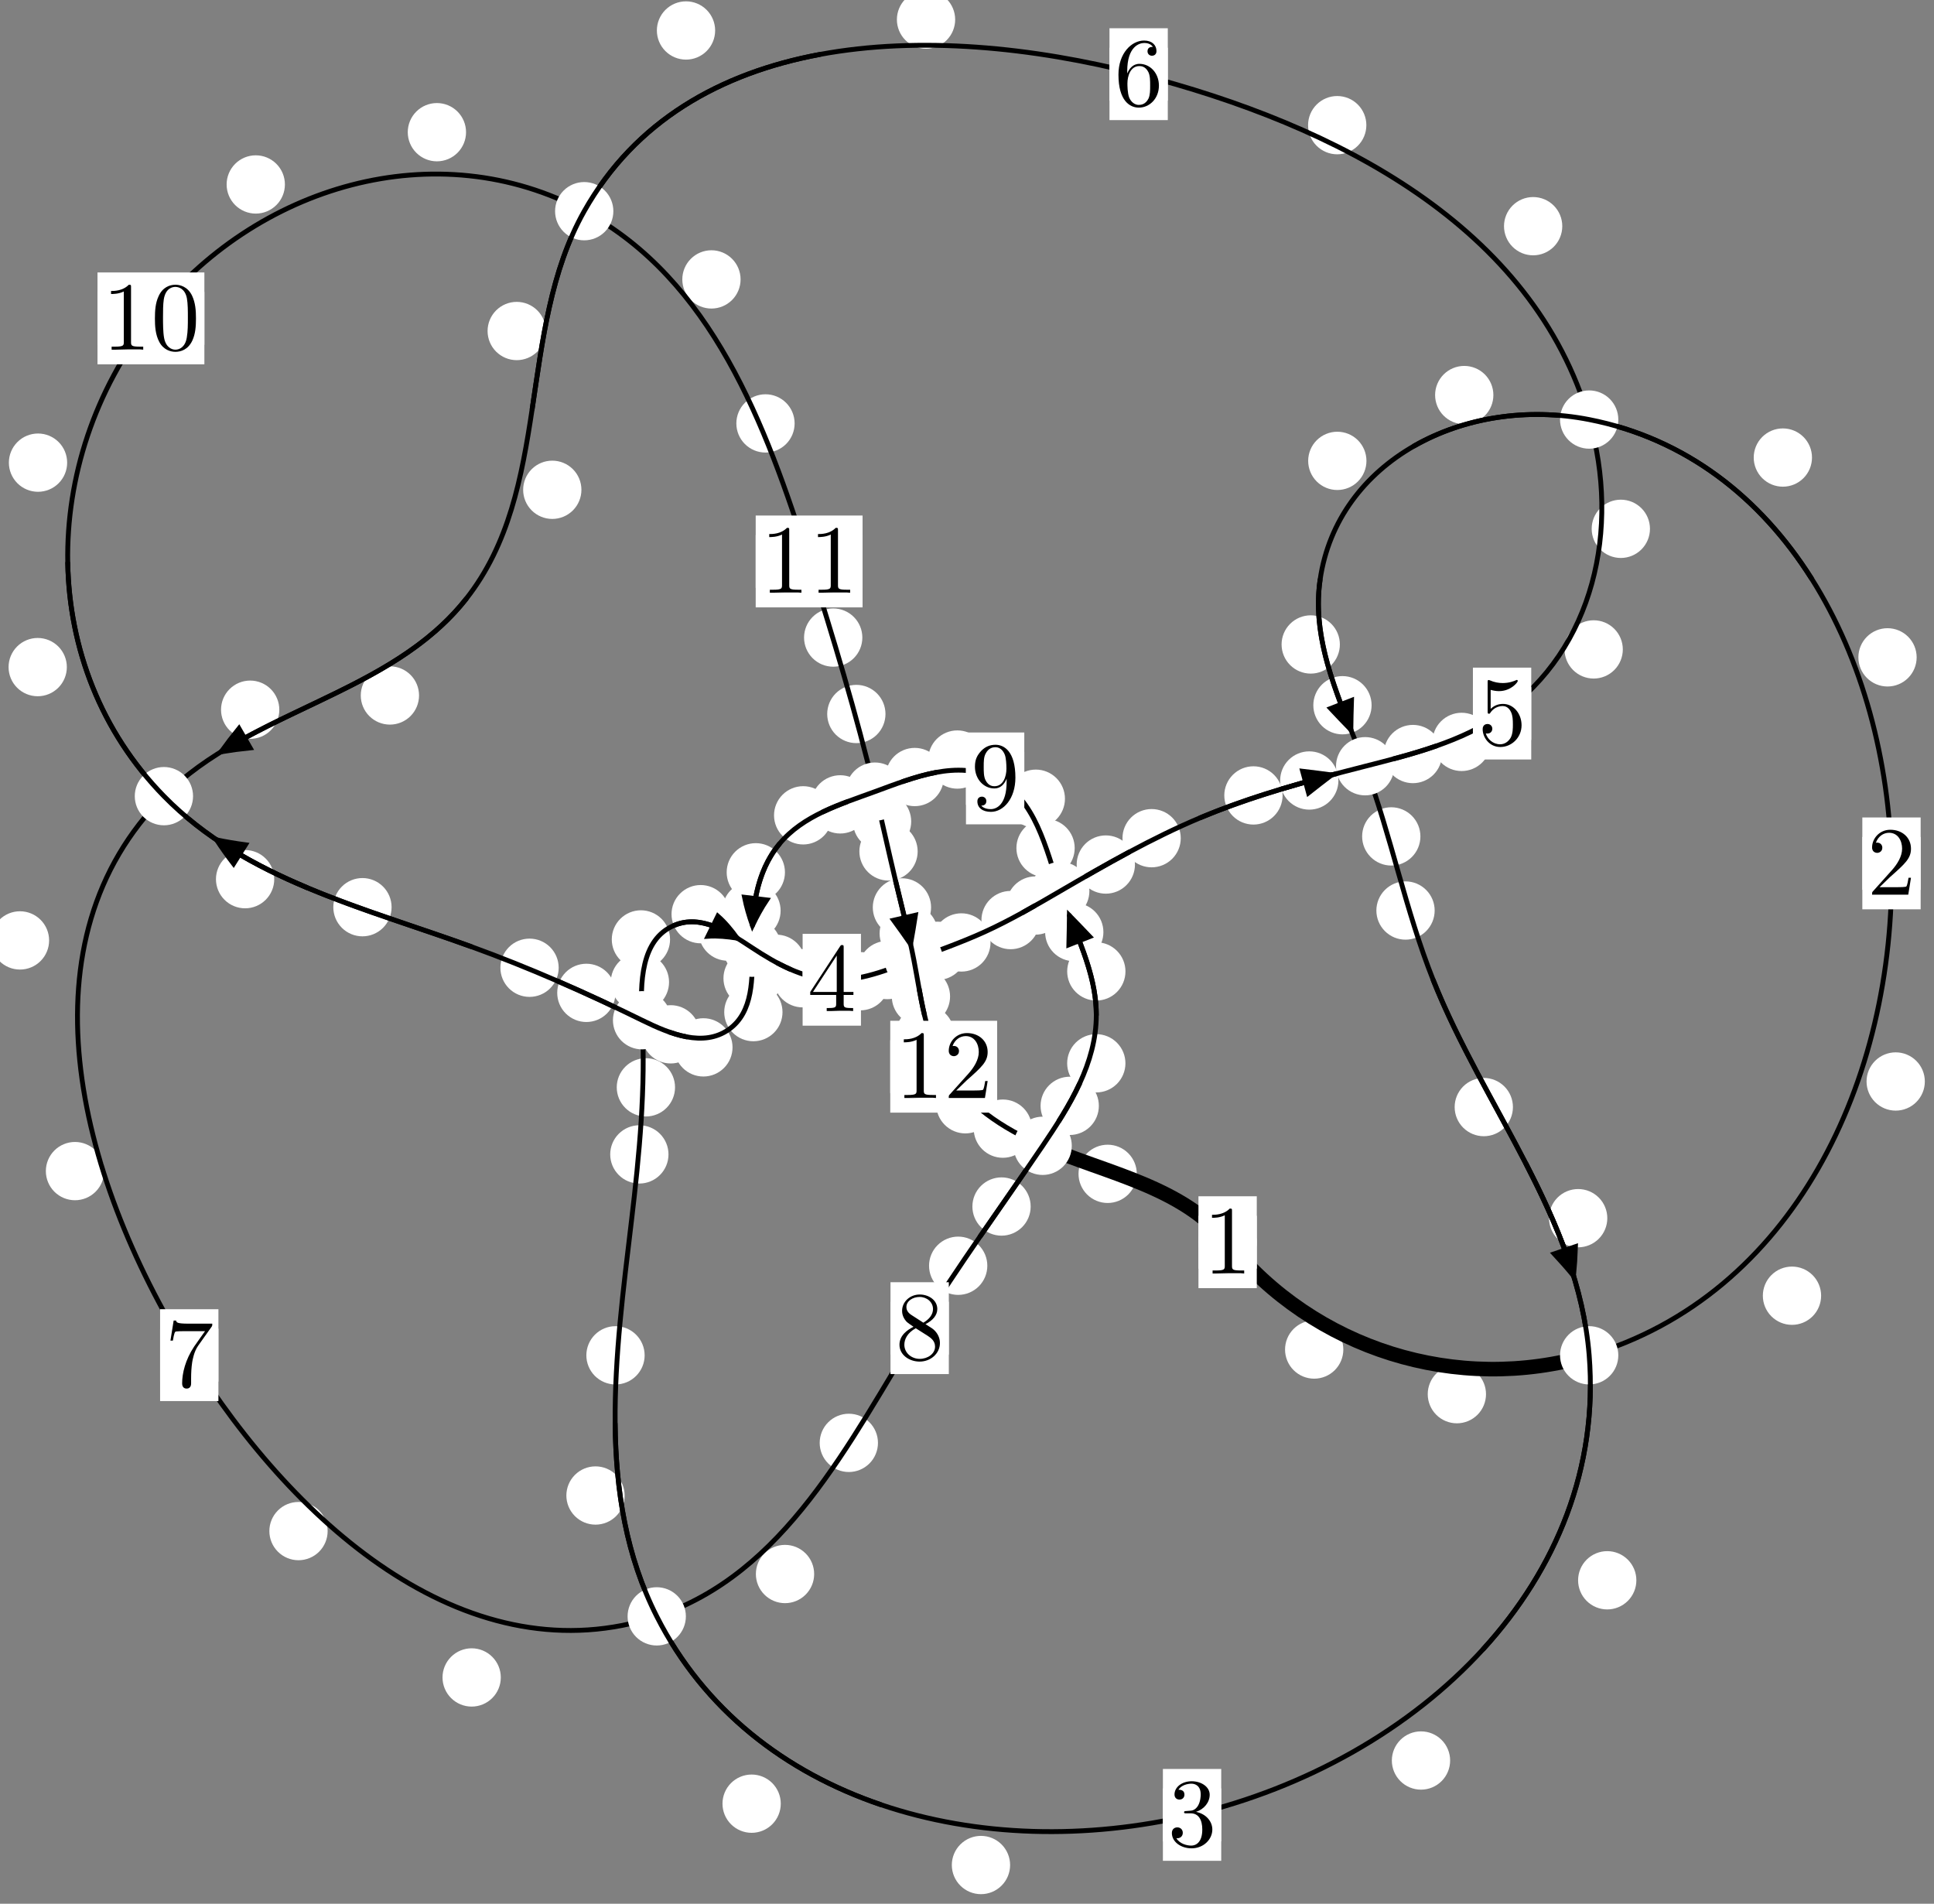 <?xml version="1.0"?>
<!-- Created by MetaPost 1.999 on 2021.07.06:0016 -->
<svg version="1.1" xmlns="http://www.w3.org/2000/svg" xmlns:xlink="http://www.w3.org/1999/xlink" width="198.369" height="195.246" viewBox="0 0 198.369 195.246">
<rect x="0" y="0" width="198.369" height="195.246" fill="#808080" stroke="none"/>
<!-- Original BoundingBox: -163.939743 -55.265823 34.428757 139.980286 -->
  <defs>
    <g transform="scale(0.01,0.01)" id="GLYPHcmr10_48">
      <path style="fill-rule: evenodd;" d="M460 -320C460 -400,455 -480,420 -554C374 -650,292 -666,250 -666C190 -666,117 -640,76 -547C44 -478,39 -400,39 -320C39 -245,43 -155,84 -79C127 2,200 22,249 22C303 22,379 1,423 -94C455 -163,460 -241,460 -320M249 -0C210 -0,151 -25,133 -121C122 -181,122 -273,122 -332C122 -396,122 -462,130 -516C149 -635,224 -644,249 -644C282 -644,348 -626,367 -527C377 -471,377 -395,377 -332C377 -257,377 -189,366 -125C351 -30,294 -0,249 -0"></path>
    </g>
    <g transform="scale(0.01,0.01)" id="GLYPHcmr10_49">
      <path style="fill-rule: evenodd;" d="M294 -640C294 -664,294 -666,271 -666C209 -602,121 -602,89 -602L89 -571C109 -571,168 -571,220 -597L220 -79C220 -43,217 -31,127 -31L95 -31L95 -0L257 -0L130 -3L217 -3L257 -3L297 -3L384 -3L419 -0L419 -31L387 -31C297 -31,294 -42,294 -79"></path>
    </g>
    <g transform="scale(0.01,0.01)" id="GLYPHcmr10_50">
      <path style="fill-rule: evenodd;" d="M127 -77L233 -180C389 -318,449 -372,449 -472C449 -586,359 -666,237 -666C124 -666,50 -574,50 -485C50 -429,100 -429,103 -429C120 -429,155 -441,155 -482C155 -508,137 -534,102 -534C94 -534,92 -534,89 -533C112 -598,166 -635,224 -635C315 -635,358 -554,358 -472C358 -392,308 -313,253 -251L61 -37C50 -26,50 -24,50 -0L421 -0L449 -174L424 -174C419 -144,412 -100,402 -85C395 -77,329 -77,307 -77"></path>
    </g>
    <g transform="scale(0.01,0.01)" id="GLYPHcmr10_51">
      <path style="fill-rule: evenodd;" d="M290 -352C372 -379,430 -449,430 -528C430 -610,342 -666,246 -666C145 -666,69 -606,69 -530C69 -497,91 -478,120 -478C151 -478,171 -500,171 -529C171 -579,124 -579,109 -579C140 -628,206 -641,242 -641C283 -641,338 -619,338 -529C338 -517,336 -459,310 -415C280 -367,246 -364,221 -363C213 -362,189 -360,182 -360C174 -359,167 -358,167 -348C167 -337,174 -337,191 -337L235 -337C317 -337,354 -269,354 -171C354 -35,285 -6,241 -6C198 -6,123 -23,88 -82C123 -77,154 -99,154 -137C154 -173,127 -193,98 -193C74 -193,42 -179,42 -135C42 -44,135 22,244 22C366 22,457 -69,457 -171C457 -253,394 -331,290 -352"></path>
    </g>
    <g transform="scale(0.01,0.01)" id="GLYPHcmr10_52">
      <path style="fill-rule: evenodd;" d="M294 -165L294 -78C294 -42,292 -31,218 -31L197 -31L197 -0L332 -0L238 -3L290 -3L332 -3L374 -3L427 -3L468 -0L468 -31L447 -31C373 -31,371 -42,371 -78L371 -165L471 -165L471 -196L371 -196L371 -651C371 -671,371 -677,355 -677C346 -677,343 -677,335 -665L28 -196L28 -165M300 -196L56 -196L300 -569"></path>
    </g>
    <g transform="scale(0.01,0.01)" id="GLYPHcmr10_53">
      <path style="fill-rule: evenodd;" d="M449 -201C449 -320,367 -420,259 -420C211 -420,168 -404,132 -369L132 -564C152 -558,185 -551,217 -551C340 -551,410 -642,410 -655C410 -661,407 -666,400 -666C399 -666,397 -666,392 -663C372 -654,323 -634,256 -634C216 -634,170 -641,123 -662C115 -665,113 -665,111 -665C101 -665,101 -657,101 -641L101 -345C101 -327,101 -319,115 -319C122 -319,124 -322,128 -328C139 -344,176 -398,257 -398C309 -398,334 -352,342 -334C358 -297,360 -258,360 -208C360 -173,360 -113,336 -71C312 -32,275 -6,229 -6C156 -6,99 -59,82 -118C85 -117,88 -116,99 -116C132 -116,149 -141,149 -165C149 -189,132 -214,99 -214C85 -214,50 -207,50 -161C50 -75,119 22,231 22C347 22,449 -74,449 -201"></path>
    </g>
    <g transform="scale(0.01,0.01)" id="GLYPHcmr10_54">
      <path style="fill-rule: evenodd;" d="M132 -328L132 -352C132 -605,256 -641,307 -641C331 -641,373 -635,395 -601C380 -601,340 -601,340 -556C340 -525,364 -510,386 -510C402 -510,432 -519,432 -558C432 -618,388 -666,305 -666C177 -666,42 -537,42 -316C42 -49,158 22,251 22C362 22,457 -72,457 -204C457 -331,368 -427,257 -427C189 -427,152 -376,132 -328M251 -6C188 -6,158 -66,152 -81C134 -128,134 -208,134 -226C134 -304,166 -404,256 -404C272 -404,318 -404,349 -342C367 -305,367 -254,367 -205C367 -157,367 -107,350 -71C320 -11,274 -6,251 -6"></path>
    </g>
    <g transform="scale(0.01,0.01)" id="GLYPHcmr10_55">
      <path style="fill-rule: evenodd;" d="M476 -609C485 -621,485 -623,485 -644L242 -644C120 -644,118 -657,114 -676L89 -676L56 -470L81 -470C84 -486,93 -549,106 -561C113 -567,191 -567,204 -567L411 -567C400 -551,321 -442,299 -409C209 -274,176 -135,176 -33C176 -23,176 22,222 22C268 22,268 -23,268 -33L268 -84C268 -139,271 -194,279 -248C283 -271,297 -357,341 -419"></path>
    </g>
    <g transform="scale(0.01,0.01)" id="GLYPHcmr10_56">
      <path style="fill-rule: evenodd;" d="M163 -457C117 -487,113 -521,113 -538C113 -599,178 -641,249 -641C322 -641,386 -589,386 -517C386 -460,347 -412,287 -377M309 -362C381 -399,430 -451,430 -517C430 -609,341 -666,250 -666C150 -666,69 -592,69 -499C69 -481,71 -436,113 -389C124 -377,161 -352,186 -335C128 -306,42 -250,42 -151C42 -45,144 22,249 22C362 22,457 -61,457 -168C457 -204,446 -249,408 -291C389 -312,373 -322,309 -362M209 -320L332 -242C360 -223,407 -193,407 -132C407 -58,332 -6,250 -6C164 -6,92 -68,92 -151C92 -209,124 -273,209 -320"></path>
    </g>
    <g transform="scale(0.01,0.01)" id="GLYPHcmr10_57">
      <path style="fill-rule: evenodd;" d="M367 -318L367 -286C367 -52,263 -6,205 -6C188 -6,134 -8,107 -42C151 -42,159 -71,159 -88C159 -119,135 -134,113 -134C97 -134,67 -125,67 -86C67 -19,121 22,206 22C335 22,457 -114,457 -329C457 -598,342 -666,253 -666C198 -666,149 -648,106 -603C65 -558,42 -516,42 -441C42 -316,130 -218,242 -218C303 -218,344 -260,367 -318M243 -241C227 -241,181 -241,150 -304C132 -341,132 -391,132 -440C132 -494,132 -541,153 -578C180 -628,218 -641,253 -641C299 -641,332 -607,349 -562C361 -530,365 -467,365 -421C365 -338,331 -241,243 -241"></path>
    </g>
  </defs>
  <path d="M137.784 138.409C137.784 137.616,137.469 136.856,136.909 136.295C136.348 135.735,135.588 135.42,134.795 135.42C134.003 135.42,133.242 135.735,132.682 136.295C132.121 136.856,131.807 137.616,131.807 138.409C131.807 139.201,132.121 139.962,132.682 140.522C133.242 141.083,134.003 141.397,134.795 141.397C135.588 141.397,136.348 141.083,136.909 140.522C137.469 139.962,137.784 139.201,137.784 138.409Z" style="fill: rgb(100%,100%,100%);stroke: none;"></path>
  <path d="M128.905 127.4C128.905 126.608,128.59 125.847,128.029 125.287C127.469 124.727,126.709 124.412,125.916 124.412C125.123 124.412,124.363 124.727,123.803 125.287C123.242 125.847,122.927 126.608,122.927 127.4C122.927 128.193,123.242 128.953,123.803 129.514C124.363 130.074,125.123 130.389,125.916 130.389C126.709 130.389,127.469 130.074,128.029 129.514C128.59 128.953,128.905 128.193,128.905 127.4Z" style="fill: rgb(100%,100%,100%);stroke: none;"></path>
  <path d="M186.791 132.889C186.791 132.096,186.476 131.336,185.916 130.775C185.355 130.215,184.595 129.9,183.802 129.9C183.01 129.9,182.25 130.215,181.689 130.775C181.129 131.336,180.814 132.096,180.814 132.889C180.814 133.681,181.129 134.442,181.689 135.002C182.25 135.563,183.01 135.877,183.802 135.877C184.595 135.877,185.355 135.563,185.916 135.002C186.476 134.442,186.791 133.681,186.791 132.889Z" style="fill: rgb(100%,100%,100%);stroke: none;"></path>
  <path d="M152.419 142.986C152.419 142.194,152.104 141.434,151.544 140.873C150.983 140.313,150.223 139.998,149.43 139.998C148.638 139.998,147.877 140.313,147.317 140.873C146.757 141.434,146.442 142.194,146.442 142.986C146.442 143.779,146.757 144.539,147.317 145.1C147.877 145.66,148.638 145.975,149.43 145.975C150.223 145.975,150.983 145.66,151.544 145.1C152.104 144.539,152.419 143.779,152.419 142.986Z" style="fill: rgb(100%,100%,100%);stroke: none;"></path>
  <path d="M196.59 67.418C196.59 66.625,196.276 65.865,195.715 65.305C195.155 64.744,194.394 64.429,193.602 64.429C192.809 64.429,192.049 64.744,191.488 65.305C190.928 65.865,190.613 66.625,190.613 67.418C190.613 68.211,190.928 68.971,191.488 69.531C192.049 70.092,192.809 70.407,193.602 70.407C194.394 70.407,195.155 70.092,195.715 69.531C196.276 68.971,196.59 68.211,196.59 67.418Z" style="fill: rgb(100%,100%,100%);stroke: none;"></path>
  <path d="M197.429 110.918C197.429 110.125,197.114 109.365,196.553 108.804C195.993 108.244,195.233 107.929,194.44 107.929C193.647 107.929,192.887 108.244,192.327 108.804C191.766 109.365,191.451 110.125,191.451 110.918C191.451 111.71,191.766 112.471,192.327 113.031C192.887 113.592,193.647 113.906,194.44 113.906C195.233 113.906,195.993 113.592,196.553 113.031C197.114 112.471,197.429 111.71,197.429 110.918Z" style="fill: rgb(100%,100%,100%);stroke: none;"></path>
  <path d="M153.175 40.518C153.175 39.725,152.86 38.965,152.3 38.404C151.739 37.844,150.979 37.529,150.186 37.529C149.394 37.529,148.634 37.844,148.073 38.404C147.513 38.965,147.198 39.725,147.198 40.518C147.198 41.31,147.513 42.071,148.073 42.631C148.634 43.191,149.394 43.506,150.186 43.506C150.979 43.506,151.739 43.191,152.3 42.631C152.86 42.071,153.175 41.31,153.175 40.518Z" style="fill: rgb(100%,100%,100%);stroke: none;"></path>
  <path d="M185.855 46.927C185.855 46.134,185.54 45.374,184.98 44.813C184.42 44.253,183.659 43.938,182.867 43.938C182.074 43.938,181.314 44.253,180.753 44.813C180.193 45.374,179.878 46.134,179.878 46.927C179.878 47.719,180.193 48.48,180.753 49.04C181.314 49.601,182.074 49.915,182.867 49.915C183.659 49.915,184.42 49.601,184.98 49.04C185.54 48.48,185.855 47.719,185.855 46.927Z" style="fill: rgb(100%,100%,100%);stroke: none;"></path>
  <path d="M137.429 66.096C137.429 65.303,137.114 64.543,136.553 63.983C135.993 63.422,135.233 63.107,134.44 63.107C133.647 63.107,132.887 63.422,132.327 63.983C131.766 64.543,131.451 65.303,131.451 66.096C131.451 66.889,131.766 67.649,132.327 68.209C132.887 68.77,133.647 69.085,134.44 69.085C135.233 69.085,135.993 68.77,136.553 68.209C137.114 67.649,137.429 66.889,137.429 66.096Z" style="fill: rgb(100%,100%,100%);stroke: none;"></path>
  <path d="M140.156 47.267C140.156 46.474,139.841 45.714,139.281 45.153C138.72 44.593,137.96 44.278,137.167 44.278C136.375 44.278,135.615 44.593,135.054 45.153C134.494 45.714,134.179 46.474,134.179 47.267C134.179 48.059,134.494 48.82,135.054 49.38C135.615 49.94,136.375 50.255,137.167 50.255C137.96 50.255,138.72 49.94,139.281 49.38C139.841 48.82,140.156 48.059,140.156 47.267Z" style="fill: rgb(100%,100%,100%);stroke: none;"></path>
  <path d="M145.69 85.782C145.69 84.989,145.375 84.229,144.815 83.669C144.254 83.108,143.494 82.793,142.701 82.793C141.909 82.793,141.149 83.108,140.588 83.669C140.028 84.229,139.713 84.989,139.713 85.782C139.713 86.575,140.028 87.335,140.588 87.895C141.149 88.456,141.909 88.771,142.701 88.771C143.494 88.771,144.254 88.456,144.815 87.895C145.375 87.335,145.69 86.575,145.69 85.782Z" style="fill: rgb(100%,100%,100%);stroke: none;"></path>
  <path d="M140.684 72.329C140.684 71.536,140.369 70.776,139.809 70.215C139.248 69.655,138.488 69.34,137.695 69.34C136.903 69.34,136.142 69.655,135.582 70.215C135.022 70.776,134.707 71.536,134.707 72.329C134.707 73.121,135.022 73.882,135.582 74.442C136.142 75.003,136.903 75.317,137.695 75.317C138.488 75.317,139.248 75.003,139.809 74.442C140.369 73.882,140.684 73.121,140.684 72.329Z" style="fill: rgb(100%,100%,100%);stroke: none;"></path>
  <path d="M155.18 113.542C155.18 112.749,154.865 111.989,154.305 111.429C153.744 110.868,152.984 110.553,152.192 110.553C151.399 110.553,150.639 110.868,150.078 111.429C149.518 111.989,149.203 112.749,149.203 113.542C149.203 114.335,149.518 115.095,150.078 115.655C150.639 116.216,151.399 116.531,152.192 116.531C152.984 116.531,153.744 116.216,154.305 115.655C154.865 115.095,155.18 114.335,155.18 113.542Z" style="fill: rgb(100%,100%,100%);stroke: none;"></path>
  <path d="M147.152 93.384C147.152 92.592,146.837 91.831,146.276 91.271C145.716 90.71,144.956 90.395,144.163 90.395C143.37 90.395,142.61 90.71,142.05 91.271C141.489 91.831,141.174 92.592,141.174 93.384C141.174 94.177,141.489 94.937,142.05 95.498C142.61 96.058,143.37 96.373,144.163 96.373C144.956 96.373,145.716 96.058,146.276 95.498C146.837 94.937,147.152 94.177,147.152 93.384Z" style="fill: rgb(100%,100%,100%);stroke: none;"></path>
  <path d="M167.841 162.074C167.841 161.281,167.526 160.521,166.966 159.961C166.405 159.4,165.645 159.085,164.853 159.085C164.06 159.085,163.3 159.4,162.739 159.961C162.179 160.521,161.864 161.281,161.864 162.074C161.864 162.867,162.179 163.627,162.739 164.187C163.3 164.748,164.06 165.063,164.853 165.063C165.645 165.063,166.405 164.748,166.966 164.187C167.526 163.627,167.841 162.867,167.841 162.074Z" style="fill: rgb(100%,100%,100%);stroke: none;"></path>
  <path d="M164.86 124.936C164.86 124.144,164.545 123.383,163.984 122.823C163.424 122.263,162.663 121.948,161.871 121.948C161.078 121.948,160.318 122.263,159.757 122.823C159.197 123.383,158.882 124.144,158.882 124.936C158.882 125.729,159.197 126.489,159.757 127.05C160.318 127.61,161.078 127.925,161.871 127.925C162.663 127.925,163.424 127.61,163.984 127.05C164.545 126.489,164.86 125.729,164.86 124.936Z" style="fill: rgb(100%,100%,100%);stroke: none;"></path>
  <path d="M103.606 191.277C103.606 190.484,103.291 189.724,102.73 189.164C102.17 188.603,101.41 188.288,100.617 188.288C99.824 188.288,99.064 188.603,98.504 189.164C97.943 189.724,97.628 190.484,97.628 191.277C97.628 192.07,97.943 192.83,98.504 193.39C99.064 193.951,99.824 194.266,100.617 194.266C101.41 194.266,102.17 193.951,102.73 193.39C103.291 192.83,103.606 192.07,103.606 191.277Z" style="fill: rgb(100%,100%,100%);stroke: none;"></path>
  <path d="M148.739 180.558C148.739 179.766,148.424 179.005,147.863 178.445C147.303 177.884,146.543 177.569,145.75 177.569C144.957 177.569,144.197 177.884,143.637 178.445C143.076 179.005,142.761 179.766,142.761 180.558C142.761 181.351,143.076 182.111,143.637 182.672C144.197 183.232,144.957 183.547,145.75 183.547C146.543 183.547,147.303 183.232,147.863 182.672C148.424 182.111,148.739 181.351,148.739 180.558Z" style="fill: rgb(100%,100%,100%);stroke: none;"></path>
  <path d="M64.07 153.38C64.07 152.587,63.755 151.827,63.194 151.266C62.634 150.706,61.874 150.391,61.081 150.391C60.288 150.391,59.528 150.706,58.968 151.266C58.407 151.827,58.092 152.587,58.092 153.38C58.092 154.172,58.407 154.932,58.968 155.493C59.528 156.053,60.288 156.368,61.081 156.368C61.874 156.368,62.634 156.053,63.194 155.493C63.755 154.932,64.07 154.172,64.07 153.38Z" style="fill: rgb(100%,100%,100%);stroke: none;"></path>
  <path d="M80.083 184.985C80.083 184.193,79.768 183.432,79.208 182.872C78.647 182.311,77.887 181.997,77.094 181.997C76.301 181.997,75.541 182.311,74.981 182.872C74.42 183.432,74.105 184.193,74.105 184.985C74.105 185.778,74.42 186.538,74.981 187.099C75.541 187.659,76.301 187.974,77.094 187.974C77.887 187.974,78.647 187.659,79.208 187.099C79.768 186.538,80.083 185.778,80.083 184.985Z" style="fill: rgb(100%,100%,100%);stroke: none;"></path>
  <path d="M68.567 118.395C68.567 117.603,68.252 116.843,67.691 116.282C67.131 115.722,66.371 115.407,65.578 115.407C64.785 115.407,64.025 115.722,63.465 116.282C62.904 116.843,62.589 117.603,62.589 118.395C62.589 119.188,62.904 119.948,63.465 120.509C64.025 121.069,64.785 121.384,65.578 121.384C66.371 121.384,67.131 121.069,67.691 120.509C68.252 119.948,68.567 119.188,68.567 118.395Z" style="fill: rgb(100%,100%,100%);stroke: none;"></path>
  <path d="M66.12 139.002C66.12 138.209,65.805 137.449,65.244 136.888C64.684 136.328,63.924 136.013,63.131 136.013C62.338 136.013,61.578 136.328,61.018 136.888C60.457 137.449,60.142 138.209,60.142 139.002C60.142 139.794,60.457 140.555,61.018 141.115C61.578 141.676,62.338 141.99,63.131 141.99C63.924 141.99,64.684 141.676,65.244 141.115C65.805 140.555,66.12 139.794,66.12 139.002Z" style="fill: rgb(100%,100%,100%);stroke: none;"></path>
  <path d="M68.624 100.727C68.624 99.934,68.309 99.174,67.749 98.614C67.188 98.053,66.428 97.738,65.636 97.738C64.843 97.738,64.083 98.053,63.522 98.614C62.962 99.174,62.647 99.934,62.647 100.727C62.647 101.52,62.962 102.28,63.522 102.84C64.083 103.401,64.843 103.716,65.636 103.716C66.428 103.716,67.188 103.401,67.749 102.84C68.309 102.28,68.624 101.52,68.624 100.727Z" style="fill: rgb(100%,100%,100%);stroke: none;"></path>
  <path d="M69.238 111.517C69.238 110.724,68.923 109.964,68.362 109.404C67.802 108.843,67.042 108.528,66.249 108.528C65.456 108.528,64.696 108.843,64.136 109.404C63.575 109.964,63.26 110.724,63.26 111.517C63.26 112.31,63.575 113.07,64.136 113.63C64.696 114.191,65.456 114.506,66.249 114.506C67.042 114.506,67.802 114.191,68.362 113.63C68.923 113.07,69.238 112.31,69.238 111.517Z" style="fill: rgb(100%,100%,100%);stroke: none;"></path>
  <path d="M74.856 93.758C74.856 92.965,74.541 92.205,73.98 91.645C73.42 91.084,72.66 90.769,71.867 90.769C71.074 90.769,70.314 91.084,69.754 91.645C69.193 92.205,68.878 92.965,68.878 93.758C68.878 94.551,69.193 95.311,69.754 95.871C70.314 96.432,71.074 96.747,71.867 96.747C72.66 96.747,73.42 96.432,73.98 95.871C74.541 95.311,74.856 94.551,74.856 93.758Z" style="fill: rgb(100%,100%,100%);stroke: none;"></path>
  <path d="M68.727 96.348C68.727 95.555,68.413 94.795,67.852 94.235C67.292 93.674,66.531 93.359,65.739 93.359C64.946 93.359,64.186 93.674,63.625 94.235C63.065 94.795,62.75 95.555,62.75 96.348C62.75 97.141,63.065 97.901,63.625 98.461C64.186 99.022,64.946 99.337,65.739 99.337C66.531 99.337,67.292 99.022,67.852 98.461C68.413 97.901,68.727 97.141,68.727 96.348Z" style="fill: rgb(100%,100%,100%);stroke: none;"></path>
  <path d="M82.624 98.848C82.624 98.055,82.309 97.295,81.749 96.734C81.188 96.174,80.428 95.859,79.636 95.859C78.843 95.859,78.083 96.174,77.522 96.734C76.962 97.295,76.647 98.055,76.647 98.848C76.647 99.64,76.962 100.4,77.522 100.961C78.083 101.521,78.843 101.836,79.636 101.836C80.428 101.836,81.188 101.521,81.749 100.961C82.309 100.4,82.624 99.64,82.624 98.848Z" style="fill: rgb(100%,100%,100%);stroke: none;"></path>
  <path d="M77.634 95.545C77.634 94.753,77.319 93.993,76.758 93.432C76.198 92.872,75.438 92.557,74.645 92.557C73.852 92.557,73.092 92.872,72.532 93.432C71.971 93.993,71.656 94.753,71.656 95.545C71.656 96.338,71.971 97.098,72.532 97.659C73.092 98.219,73.852 98.534,74.645 98.534C75.438 98.534,76.198 98.219,76.758 97.659C77.319 97.098,77.634 96.338,77.634 95.545Z" style="fill: rgb(100%,100%,100%);stroke: none;"></path>
  <path d="M91.228 100.634C91.228 99.841,90.913 99.081,90.352 98.521C89.792 97.96,89.032 97.645,88.239 97.645C87.446 97.645,86.686 97.96,86.126 98.521C85.565 99.081,85.25 99.841,85.25 100.634C85.25 101.427,85.565 102.187,86.126 102.747C86.686 103.308,87.446 103.623,88.239 103.623C89.032 103.623,89.792 103.308,90.352 102.747C90.913 102.187,91.228 101.427,91.228 100.634Z" style="fill: rgb(100%,100%,100%);stroke: none;"></path>
  <path d="M85.314 100.328C85.314 99.535,84.999 98.775,84.439 98.215C83.879 97.654,83.118 97.339,82.326 97.339C81.533 97.339,80.773 97.654,80.212 98.215C79.652 98.775,79.337 99.535,79.337 100.328C79.337 101.121,79.652 101.881,80.212 102.441C80.773 103.002,81.533 103.317,82.326 103.317C83.118 103.317,83.879 103.002,84.439 102.441C84.999 101.881,85.314 101.121,85.314 100.328Z" style="fill: rgb(100%,100%,100%);stroke: none;"></path>
  <path d="M99.145 97.515C99.145 96.722,98.83 95.962,98.27 95.402C97.709 94.841,96.949 94.526,96.157 94.526C95.364 94.526,94.604 94.841,94.043 95.402C93.483 95.962,93.168 96.722,93.168 97.515C93.168 98.308,93.483 99.068,94.043 99.628C94.604 100.189,95.364 100.504,96.157 100.504C96.949 100.504,97.709 100.189,98.27 99.628C98.83 99.068,99.145 98.308,99.145 97.515Z" style="fill: rgb(100%,100%,100%);stroke: none;"></path>
  <path d="M93.995 99.488C93.995 98.695,93.681 97.935,93.12 97.375C92.56 96.814,91.799 96.499,91.007 96.499C90.214 96.499,89.454 96.814,88.893 97.375C88.333 97.935,88.018 98.695,88.018 99.488C88.018 100.281,88.333 101.041,88.893 101.601C89.454 102.162,90.214 102.477,91.007 102.477C91.799 102.477,92.56 102.162,93.12 101.601C93.681 101.041,93.995 100.281,93.995 99.488Z" style="fill: rgb(100%,100%,100%);stroke: none;"></path>
  <path d="M106.644 94.363C106.644 93.57,106.329 92.81,105.769 92.249C105.208 91.689,104.448 91.374,103.656 91.374C102.863 91.374,102.103 91.689,101.542 92.249C100.982 92.81,100.667 93.57,100.667 94.363C100.667 95.155,100.982 95.916,101.542 96.476C102.103 97.037,102.863 97.352,103.656 97.352C104.448 97.352,105.208 97.037,105.769 96.476C106.329 95.916,106.644 95.155,106.644 94.363Z" style="fill: rgb(100%,100%,100%);stroke: none;"></path>
  <path d="M101.598 96.658C101.598 95.865,101.283 95.105,100.723 94.545C100.163 93.984,99.402 93.669,98.61 93.669C97.817 93.669,97.057 93.984,96.496 94.545C95.936 95.105,95.621 95.865,95.621 96.658C95.621 97.451,95.936 98.211,96.496 98.771C97.057 99.332,97.817 99.647,98.61 99.647C99.402 99.647,100.163 99.332,100.723 98.771C101.283 98.211,101.598 97.451,101.598 96.658Z" style="fill: rgb(100%,100%,100%);stroke: none;"></path>
  <path d="M116.412 88.667C116.412 87.875,116.097 87.115,115.536 86.554C114.976 85.994,114.215 85.679,113.423 85.679C112.63 85.679,111.87 85.994,111.309 86.554C110.749 87.115,110.434 87.875,110.434 88.667C110.434 89.46,110.749 90.22,111.309 90.781C111.87 91.341,112.63 91.656,113.423 91.656C114.215 91.656,114.976 91.341,115.536 90.781C116.097 90.22,116.412 89.46,116.412 88.667Z" style="fill: rgb(100%,100%,100%);stroke: none;"></path>
  <path d="M109.191 92.871C109.191 92.079,108.876 91.318,108.315 90.758C107.755 90.197,106.995 89.883,106.202 89.883C105.409 89.883,104.649 90.197,104.089 90.758C103.528 91.318,103.213 92.079,103.213 92.871C103.213 93.664,103.528 94.424,104.089 94.985C104.649 95.545,105.409 95.86,106.202 95.86C106.995 95.86,107.755 95.545,108.315 94.985C108.876 94.424,109.191 93.664,109.191 92.871Z" style="fill: rgb(100%,100%,100%);stroke: none;"></path>
  <path d="M131.553 81.58C131.553 80.787,131.238 80.027,130.677 79.466C130.117 78.906,129.357 78.591,128.564 78.591C127.771 78.591,127.011 78.906,126.451 79.466C125.89 80.027,125.575 80.787,125.575 81.58C125.575 82.372,125.89 83.132,126.451 83.693C127.011 84.253,127.771 84.568,128.564 84.568C129.357 84.568,130.117 84.253,130.677 83.693C131.238 83.132,131.553 82.372,131.553 81.58Z" style="fill: rgb(100%,100%,100%);stroke: none;"></path>
  <path d="M121.109 85.964C121.109 85.172,120.794 84.412,120.234 83.851C119.673 83.291,118.913 82.976,118.12 82.976C117.328 82.976,116.567 83.291,116.007 83.851C115.447 84.412,115.132 85.172,115.132 85.964C115.132 86.757,115.447 87.517,116.007 88.078C116.567 88.638,117.328 88.953,118.12 88.953C118.913 88.953,119.673 88.638,120.234 88.078C120.794 87.517,121.109 86.757,121.109 85.964Z" style="fill: rgb(100%,100%,100%);stroke: none;"></path>
  <path d="M147.911 77.333C147.911 76.541,147.596 75.781,147.036 75.22C146.475 74.66,145.715 74.345,144.923 74.345C144.13 74.345,143.37 74.66,142.809 75.22C142.249 75.781,141.934 76.541,141.934 77.333C141.934 78.126,142.249 78.886,142.809 79.447C143.37 80.007,144.13 80.322,144.923 80.322C145.715 80.322,146.475 80.007,147.036 79.447C147.596 78.886,147.911 78.126,147.911 77.333Z" style="fill: rgb(100%,100%,100%);stroke: none;"></path>
  <path d="M137.281 80.048C137.281 79.255,136.966 78.495,136.406 77.935C135.845 77.374,135.085 77.059,134.292 77.059C133.5 77.059,132.74 77.374,132.179 77.935C131.619 78.495,131.304 79.255,131.304 80.048C131.304 80.841,131.619 81.601,132.179 82.161C132.74 82.722,133.5 83.037,134.292 83.037C135.085 83.037,135.845 82.722,136.406 82.161C136.966 81.601,137.281 80.841,137.281 80.048Z" style="fill: rgb(100%,100%,100%);stroke: none;"></path>
  <path d="M166.451 66.604C166.451 65.812,166.136 65.051,165.576 64.491C165.015 63.93,164.255 63.616,163.463 63.616C162.67 63.616,161.91 63.93,161.349 64.491C160.789 65.051,160.474 65.812,160.474 66.604C160.474 67.397,160.789 68.157,161.349 68.718C161.91 69.278,162.67 69.593,163.463 69.593C164.255 69.593,165.015 69.278,165.576 68.718C166.136 68.157,166.451 67.397,166.451 66.604Z" style="fill: rgb(100%,100%,100%);stroke: none;"></path>
  <path d="M152.905 76.089C152.905 75.297,152.59 74.536,152.03 73.976C151.469 73.415,150.709 73.1,149.917 73.1C149.124 73.1,148.364 73.415,147.803 73.976C147.243 74.536,146.928 75.297,146.928 76.089C146.928 76.882,147.243 77.642,147.803 78.203C148.364 78.763,149.124 79.078,149.917 79.078C150.709 79.078,151.469 78.763,152.03 78.203C152.59 77.642,152.905 76.882,152.905 76.089Z" style="fill: rgb(100%,100%,100%);stroke: none;"></path>
  <path d="M160.242 23.197C160.242 22.405,159.927 21.645,159.367 21.084C158.806 20.524,158.046 20.209,157.253 20.209C156.461 20.209,155.701 20.524,155.14 21.084C154.58 21.645,154.265 22.405,154.265 23.197C154.265 23.99,154.58 24.75,155.14 25.311C155.701 25.871,156.461 26.186,157.253 26.186C158.046 26.186,158.806 25.871,159.367 25.311C159.927 24.75,160.242 23.99,160.242 23.197Z" style="fill: rgb(100%,100%,100%);stroke: none;"></path>
  <path d="M169.236 54.236C169.236 53.444,168.921 52.683,168.36 52.123C167.8 51.562,167.039 51.247,166.247 51.247C165.454 51.247,164.694 51.562,164.133 52.123C163.573 52.683,163.258 53.444,163.258 54.236C163.258 55.029,163.573 55.789,164.133 56.35C164.694 56.91,165.454 57.225,166.247 57.225C167.039 57.225,167.8 56.91,168.36 56.35C168.921 55.789,169.236 55.029,169.236 54.236Z" style="fill: rgb(100%,100%,100%);stroke: none;"></path>
  <path d="M97.971 2.008C97.971 1.216,97.656 0.456,97.096 -0.105C96.535 -0.665,95.775 -0.98,94.982 -0.98C94.19 -0.98,93.43 -0.665,92.869 -0.105C92.309 0.456,91.994 1.216,91.994 2.008C91.994 2.801,92.309 3.561,92.869 4.122C93.43 4.682,94.19 4.997,94.982 4.997C95.775 4.997,96.535 4.682,97.096 4.122C97.656 3.561,97.971 2.801,97.971 2.008Z" style="fill: rgb(100%,100%,100%);stroke: none;"></path>
  <path d="M140.146 12.837C140.146 12.045,139.831 11.284,139.27 10.724C138.71 10.163,137.95 9.849,137.157 9.849C136.364 9.849,135.604 10.163,135.044 10.724C134.483 11.284,134.168 12.045,134.168 12.837C134.168 13.63,134.483 14.39,135.044 14.951C135.604 15.511,136.364 15.826,137.157 15.826C137.95 15.826,138.71 15.511,139.27 14.951C139.831 14.39,140.146 13.63,140.146 12.837Z" style="fill: rgb(100%,100%,100%);stroke: none;"></path>
  <path d="M55.989 33.949C55.989 33.156,55.674 32.396,55.113 31.836C54.553 31.275,53.792 30.96,53 30.96C52.207 30.96,51.447 31.275,50.886 31.836C50.326 32.396,50.011 33.156,50.011 33.949C50.011 34.742,50.326 35.502,50.886 36.062C51.447 36.623,52.207 36.938,53 36.938C53.792 36.938,54.553 36.623,55.113 36.062C55.674 35.502,55.989 34.742,55.989 33.949Z" style="fill: rgb(100%,100%,100%);stroke: none;"></path>
  <path d="M73.352 3.126C73.352 2.333,73.037 1.573,72.477 1.013C71.916 0.452,71.156 0.137,70.364 0.137C69.571 0.137,68.811 0.452,68.25 1.013C67.69 1.573,67.375 2.333,67.375 3.126C67.375 3.919,67.69 4.679,68.25 5.239C68.811 5.8,69.571 6.115,70.364 6.115C71.156 6.115,71.916 5.8,72.477 5.239C73.037 4.679,73.352 3.919,73.352 3.126Z" style="fill: rgb(100%,100%,100%);stroke: none;"></path>
  <path d="M42.981 71.327C42.981 70.535,42.667 69.775,42.106 69.214C41.546 68.654,40.785 68.339,39.993 68.339C39.2 68.339,38.44 68.654,37.879 69.214C37.319 69.775,37.004 70.535,37.004 71.327C37.004 72.12,37.319 72.88,37.879 73.441C38.44 74.001,39.2 74.316,39.993 74.316C40.785 74.316,41.546 74.001,42.106 73.441C42.667 72.88,42.981 72.12,42.981 71.327Z" style="fill: rgb(100%,100%,100%);stroke: none;"></path>
  <path d="M59.636 50.233C59.636 49.441,59.321 48.68,58.761 48.12C58.2 47.559,57.44 47.245,56.647 47.245C55.855 47.245,55.095 47.559,54.534 48.12C53.974 48.68,53.659 49.441,53.659 50.233C53.659 51.026,53.974 51.786,54.534 52.347C55.095 52.907,55.855 53.222,56.647 53.222C57.44 53.222,58.2 52.907,58.761 52.347C59.321 51.786,59.636 51.026,59.636 50.233Z" style="fill: rgb(100%,100%,100%);stroke: none;"></path>
  <path d="M5.038 96.449C5.038 95.656,4.723 94.896,4.162 94.336C3.602 93.775,2.842 93.46,2.049 93.46C1.256 93.46,0.496 93.775,-0.064 94.336C-0.625 94.896,-0.94 95.656,-0.94 96.449C-0.94 97.242,-0.625 98.002,-0.064 98.562C0.496 99.123,1.256 99.438,2.049 99.438C2.842 99.438,3.602 99.123,4.162 98.562C4.723 98.002,5.038 97.242,5.038 96.449Z" style="fill: rgb(100%,100%,100%);stroke: none;"></path>
  <path d="M28.649 72.788C28.649 71.995,28.334 71.235,27.773 70.675C27.213 70.114,26.453 69.799,25.66 69.799C24.867 69.799,24.107 70.114,23.547 70.675C22.986 71.235,22.671 71.995,22.671 72.788C22.671 73.581,22.986 74.341,23.547 74.901C24.107 75.462,24.867 75.777,25.66 75.777C26.453 75.777,27.213 75.462,27.773 74.901C28.334 74.341,28.649 73.581,28.649 72.788Z" style="fill: rgb(100%,100%,100%);stroke: none;"></path>
  <path d="M33.606 157.028C33.606 156.236,33.291 155.475,32.73 154.915C32.17 154.355,31.41 154.04,30.617 154.04C29.824 154.04,29.064 154.355,28.504 154.915C27.943 155.475,27.628 156.236,27.628 157.028C27.628 157.821,27.943 158.581,28.504 159.142C29.064 159.702,29.824 160.017,30.617 160.017C31.41 160.017,32.17 159.702,32.73 159.142C33.291 158.581,33.606 157.821,33.606 157.028Z" style="fill: rgb(100%,100%,100%);stroke: none;"></path>
  <path d="M10.68 120.109C10.68 119.316,10.365 118.556,9.805 117.995C9.244 117.435,8.484 117.12,7.691 117.12C6.899 117.12,6.139 117.435,5.578 117.995C5.018 118.556,4.703 119.316,4.703 120.109C4.703 120.901,5.018 121.662,5.578 122.222C6.139 122.782,6.899 123.097,7.691 123.097C8.484 123.097,9.244 122.782,9.805 122.222C10.365 121.662,10.68 120.901,10.68 120.109Z" style="fill: rgb(100%,100%,100%);stroke: none;"></path>
  <path d="M83.508 161.432C83.508 160.639,83.193 159.879,82.632 159.319C82.072 158.758,81.312 158.443,80.519 158.443C79.726 158.443,78.966 158.758,78.406 159.319C77.845 159.879,77.53 160.639,77.53 161.432C77.53 162.225,77.845 162.985,78.406 163.545C78.966 164.106,79.726 164.421,80.519 164.421C81.312 164.421,82.072 164.106,82.632 163.545C83.193 162.985,83.508 162.225,83.508 161.432Z" style="fill: rgb(100%,100%,100%);stroke: none;"></path>
  <path d="M51.367 172.039C51.367 171.246,51.052 170.486,50.491 169.926C49.931 169.365,49.171 169.05,48.378 169.05C47.585 169.05,46.825 169.365,46.265 169.926C45.704 170.486,45.389 171.246,45.389 172.039C45.389 172.832,45.704 173.592,46.265 174.152C46.825 174.713,47.585 175.028,48.378 175.028C49.171 175.028,49.931 174.713,50.491 174.152C51.052 173.592,51.367 172.832,51.367 172.039Z" style="fill: rgb(100%,100%,100%);stroke: none;"></path>
  <path d="M101.269 129.815C101.269 129.023,100.954 128.263,100.394 127.702C99.833 127.142,99.073 126.827,98.28 126.827C97.488 126.827,96.728 127.142,96.167 127.702C95.607 128.263,95.292 129.023,95.292 129.815C95.292 130.608,95.607 131.368,96.167 131.929C96.728 132.489,97.488 132.804,98.28 132.804C99.073 132.804,99.833 132.489,100.394 131.929C100.954 131.368,101.269 130.608,101.269 129.815Z" style="fill: rgb(100%,100%,100%);stroke: none;"></path>
  <path d="M90.052 147.981C90.052 147.188,89.737 146.428,89.177 145.868C88.617 145.307,87.856 144.992,87.064 144.992C86.271 144.992,85.511 145.307,84.95 145.868C84.39 146.428,84.075 147.188,84.075 147.981C84.075 148.774,84.39 149.534,84.95 150.094C85.511 150.655,86.271 150.97,87.064 150.97C87.856 150.97,88.617 150.655,89.177 150.094C89.737 149.534,90.052 148.774,90.052 147.981Z" style="fill: rgb(100%,100%,100%);stroke: none;"></path>
  <path d="M112.709 113.416C112.709 112.623,112.394 111.863,111.833 111.303C111.273 110.742,110.513 110.427,109.72 110.427C108.927 110.427,108.167 110.742,107.607 111.303C107.046 111.863,106.731 112.623,106.731 113.416C106.731 114.209,107.046 114.969,107.607 115.529C108.167 116.09,108.927 116.405,109.72 116.405C110.513 116.405,111.273 116.09,111.833 115.529C112.394 114.969,112.709 114.209,112.709 113.416Z" style="fill: rgb(100%,100%,100%);stroke: none;"></path>
  <path d="M105.715 123.741C105.715 122.948,105.4 122.188,104.84 121.628C104.279 121.067,103.519 120.752,102.726 120.752C101.934 120.752,101.174 121.067,100.613 121.628C100.053 122.188,99.738 122.948,99.738 123.741C99.738 124.534,100.053 125.294,100.613 125.854C101.174 126.415,101.934 126.73,102.726 126.73C103.519 126.73,104.279 126.415,104.84 125.854C105.4 125.294,105.715 124.534,105.715 123.741Z" style="fill: rgb(100%,100%,100%);stroke: none;"></path>
  <path d="M115.438 99.628C115.438 98.835,115.123 98.075,114.563 97.515C114.002 96.954,113.242 96.639,112.45 96.639C111.657 96.639,110.897 96.954,110.336 97.515C109.776 98.075,109.461 98.835,109.461 99.628C109.461 100.421,109.776 101.181,110.336 101.741C110.897 102.302,111.657 102.617,112.45 102.617C113.242 102.617,114.002 102.302,114.563 101.741C115.123 101.181,115.438 100.421,115.438 99.628Z" style="fill: rgb(100%,100%,100%);stroke: none;"></path>
  <path d="M115.435 109.052C115.435 108.259,115.12 107.499,114.56 106.938C113.999 106.378,113.239 106.063,112.446 106.063C111.654 106.063,110.894 106.378,110.333 106.938C109.773 107.499,109.458 108.259,109.458 109.052C109.458 109.844,109.773 110.604,110.333 111.165C110.894 111.725,111.654 112.04,112.446 112.04C113.239 112.04,113.999 111.725,114.56 111.165C115.12 110.604,115.435 109.844,115.435 109.052Z" style="fill: rgb(100%,100%,100%);stroke: none;"></path>
  <path d="M110.23 86.976C110.23 86.183,109.915 85.423,109.355 84.863C108.794 84.302,108.034 83.987,107.242 83.987C106.449 83.987,105.689 84.302,105.128 84.863C104.568 85.423,104.253 86.183,104.253 86.976C104.253 87.769,104.568 88.529,105.128 89.089C105.689 89.65,106.449 89.965,107.242 89.965C108.034 89.965,108.794 89.65,109.355 89.089C109.915 88.529,110.23 87.769,110.23 86.976Z" style="fill: rgb(100%,100%,100%);stroke: none;"></path>
  <path d="M113.175 95.597C113.175 94.805,112.86 94.044,112.3 93.484C111.739 92.923,110.979 92.609,110.186 92.609C109.394 92.609,108.634 92.923,108.073 93.484C107.513 94.044,107.198 94.805,107.198 95.597C107.198 96.39,107.513 97.15,108.073 97.711C108.634 98.271,109.394 98.586,110.186 98.586C110.979 98.586,111.739 98.271,112.3 97.711C112.86 97.15,113.175 96.39,113.175 95.597Z" style="fill: rgb(100%,100%,100%);stroke: none;"></path>
  <path d="M101.184 77.898C101.184 77.106,100.869 76.345,100.309 75.785C99.748 75.225,98.988 74.91,98.195 74.91C97.403 74.91,96.643 75.225,96.082 75.785C95.522 76.345,95.207 77.106,95.207 77.898C95.207 78.691,95.522 79.451,96.082 80.012C96.643 80.572,97.403 80.887,98.195 80.887C98.988 80.887,99.748 80.572,100.309 80.012C100.869 79.451,101.184 78.691,101.184 77.898Z" style="fill: rgb(100%,100%,100%);stroke: none;"></path>
  <path d="M109.232 81.918C109.232 81.125,108.917 80.365,108.356 79.805C107.796 79.244,107.036 78.929,106.243 78.929C105.45 78.929,104.69 79.244,104.13 79.805C103.569 80.365,103.254 81.125,103.254 81.918C103.254 82.711,103.569 83.471,104.13 84.031C104.69 84.592,105.45 84.907,106.243 84.907C107.036 84.907,107.796 84.592,108.356 84.031C108.917 83.471,109.232 82.711,109.232 81.918Z" style="fill: rgb(100%,100%,100%);stroke: none;"></path>
  <path d="M89.17 82.496C89.17 81.703,88.856 80.943,88.295 80.383C87.735 79.822,86.974 79.507,86.182 79.507C85.389 79.507,84.629 79.822,84.068 80.383C83.508 80.943,83.193 81.703,83.193 82.496C83.193 83.289,83.508 84.049,84.068 84.609C84.629 85.17,85.389 85.485,86.182 85.485C86.974 85.485,87.735 85.17,88.295 84.609C88.856 84.049,89.17 83.289,89.17 82.496Z" style="fill: rgb(100%,100%,100%);stroke: none;"></path>
  <path d="M96.811 79.692C96.811 78.899,96.496 78.139,95.935 77.578C95.375 77.018,94.615 76.703,93.822 76.703C93.029 76.703,92.269 77.018,91.709 77.578C91.148 78.139,90.833 78.899,90.833 79.692C90.833 80.484,91.148 81.244,91.709 81.805C92.269 82.365,93.029 82.68,93.822 82.68C94.615 82.68,95.375 82.365,95.935 81.805C96.496 81.244,96.811 80.484,96.811 79.692Z" style="fill: rgb(100%,100%,100%);stroke: none;"></path>
  <path d="M80.512 89.463C80.512 88.67,80.197 87.91,79.637 87.35C79.076 86.789,78.316 86.474,77.524 86.474C76.731 86.474,75.971 86.789,75.41 87.35C74.85 87.91,74.535 88.67,74.535 89.463C74.535 90.256,74.85 91.016,75.41 91.576C75.971 92.137,76.731 92.452,77.524 92.452C78.316 92.452,79.076 92.137,79.637 91.576C80.197 91.016,80.512 90.256,80.512 89.463Z" style="fill: rgb(100%,100%,100%);stroke: none;"></path>
  <path d="M85.369 83.62C85.369 82.827,85.054 82.067,84.494 81.507C83.933 80.946,83.173 80.631,82.38 80.631C81.588 80.631,80.828 80.946,80.267 81.507C79.707 82.067,79.392 82.827,79.392 83.62C79.392 84.413,79.707 85.173,80.267 85.733C80.828 86.294,81.588 86.609,82.38 86.609C83.173 86.609,83.933 86.294,84.494 85.733C85.054 85.173,85.369 84.413,85.369 83.62Z" style="fill: rgb(100%,100%,100%);stroke: none;"></path>
  <path d="M80.183 100.334C80.183 99.542,79.868 98.782,79.308 98.221C78.747 97.661,77.987 97.346,77.194 97.346C76.402 97.346,75.641 97.661,75.081 98.221C74.52 98.782,74.205 99.542,74.205 100.334C74.205 101.127,74.52 101.887,75.081 102.448C75.641 103.008,76.402 103.323,77.194 103.323C77.987 103.323,78.747 103.008,79.308 102.448C79.868 101.887,80.183 101.127,80.183 100.334Z" style="fill: rgb(100%,100%,100%);stroke: none;"></path>
  <path d="M80.067 93.4C80.067 92.607,79.752 91.847,79.191 91.286C78.631 90.726,77.871 90.411,77.078 90.411C76.285 90.411,75.525 90.726,74.965 91.286C74.404 91.847,74.089 92.607,74.089 93.4C74.089 94.192,74.404 94.953,74.965 95.513C75.525 96.074,76.285 96.389,77.078 96.389C77.871 96.389,78.631 96.074,79.191 95.513C79.752 94.953,80.067 94.192,80.067 93.4Z" style="fill: rgb(100%,100%,100%);stroke: none;"></path>
  <path d="M75.135 107.419C75.135 106.626,74.82 105.866,74.259 105.306C73.699 104.745,72.939 104.43,72.146 104.43C71.353 104.43,70.593 104.745,70.033 105.306C69.472 105.866,69.157 106.626,69.157 107.419C69.157 108.212,69.472 108.972,70.033 109.532C70.593 110.093,71.353 110.408,72.146 110.408C72.939 110.408,73.699 110.093,74.259 109.532C74.82 108.972,75.135 108.212,75.135 107.419Z" style="fill: rgb(100%,100%,100%);stroke: none;"></path>
  <path d="M80.261 103.804C80.261 103.011,79.947 102.251,79.386 101.69C78.826 101.13,78.065 100.815,77.273 100.815C76.48 100.815,75.72 101.13,75.159 101.69C74.599 102.251,74.284 103.011,74.284 103.804C74.284 104.596,74.599 105.356,75.159 105.917C75.72 106.477,76.48 106.792,77.273 106.792C78.065 106.792,78.826 106.477,79.386 105.917C79.947 105.356,80.261 104.596,80.261 103.804Z" style="fill: rgb(100%,100%,100%);stroke: none;"></path>
  <path d="M63.132 101.829C63.132 101.036,62.817 100.276,62.256 99.715C61.696 99.155,60.935 98.84,60.143 98.84C59.35 98.84,58.59 99.155,58.029 99.715C57.469 100.276,57.154 101.036,57.154 101.829C57.154 102.621,57.469 103.381,58.029 103.942C58.59 104.502,59.35 104.817,60.143 104.817C60.935 104.817,61.696 104.502,62.256 103.942C62.817 103.381,63.132 102.621,63.132 101.829Z" style="fill: rgb(100%,100%,100%);stroke: none;"></path>
  <path d="M71.785 106.08C71.785 105.287,71.47 104.527,70.909 103.967C70.349 103.406,69.589 103.091,68.796 103.091C68.003 103.091,67.243 103.406,66.683 103.967C66.122 104.527,65.807 105.287,65.807 106.08C65.807 106.873,66.122 107.633,66.683 108.193C67.243 108.754,68.003 109.069,68.796 109.069C69.589 109.069,70.349 108.754,70.909 108.193C71.47 107.633,71.785 106.873,71.785 106.08Z" style="fill: rgb(100%,100%,100%);stroke: none;"></path>
  <path d="M40.165 93.042C40.165 92.249,39.85 91.489,39.29 90.929C38.729 90.368,37.969 90.053,37.176 90.053C36.384 90.053,35.623 90.368,35.063 90.929C34.503 91.489,34.188 92.249,34.188 93.042C34.188 93.835,34.503 94.595,35.063 95.155C35.623 95.716,36.384 96.031,37.176 96.031C37.969 96.031,38.729 95.716,39.29 95.155C39.85 94.595,40.165 93.835,40.165 93.042Z" style="fill: rgb(100%,100%,100%);stroke: none;"></path>
  <path d="M57.303 99.252C57.303 98.46,56.988 97.699,56.427 97.139C55.867 96.578,55.107 96.264,54.314 96.264C53.521 96.264,52.761 96.578,52.201 97.139C51.64 97.699,51.325 98.46,51.325 99.252C51.325 100.045,51.64 100.805,52.201 101.366C52.761 101.926,53.521 102.241,54.314 102.241C55.107 102.241,55.867 101.926,56.427 101.366C56.988 100.805,57.303 100.045,57.303 99.252Z" style="fill: rgb(100%,100%,100%);stroke: none;"></path>
  <path d="M6.856 68.419C6.856 67.626,6.541 66.866,5.981 66.305C5.42 65.745,4.66 65.43,3.867 65.43C3.075 65.43,2.314 65.745,1.754 66.305C1.194 66.866,0.879 67.626,0.879 68.419C0.879 69.211,1.194 69.972,1.754 70.532C2.314 71.092,3.075 71.407,3.867 71.407C4.66 71.407,5.42 71.092,5.981 70.532C6.541 69.972,6.856 69.211,6.856 68.419Z" style="fill: rgb(100%,100%,100%);stroke: none;"></path>
  <path d="M28.129 90.168C28.129 89.375,27.814 88.615,27.253 88.055C26.693 87.494,25.933 87.179,25.14 87.179C24.347 87.179,23.587 87.494,23.027 88.055C22.466 88.615,22.151 89.375,22.151 90.168C22.151 90.961,22.466 91.721,23.027 92.281C23.587 92.842,24.347 93.157,25.14 93.157C25.933 93.157,26.693 92.842,27.253 92.281C27.814 91.721,28.129 90.961,28.129 90.168Z" style="fill: rgb(100%,100%,100%);stroke: none;"></path>
  <path d="M29.223 18.918C29.223 18.125,28.908 17.365,28.347 16.805C27.787 16.244,27.026 15.929,26.234 15.929C25.441 15.929,24.681 16.244,24.12 16.805C23.56 17.365,23.245 18.125,23.245 18.918C23.245 19.711,23.56 20.471,24.12 21.031C24.681 21.592,25.441 21.907,26.234 21.907C27.026 21.907,27.787 21.592,28.347 21.031C28.908 20.471,29.223 19.711,29.223 18.918Z" style="fill: rgb(100%,100%,100%);stroke: none;"></path>
  <path d="M6.888 47.449C6.888 46.657,6.573 45.897,6.012 45.336C5.452 44.776,4.692 44.461,3.899 44.461C3.106 44.461,2.346 44.776,1.786 45.336C1.225 45.897,0.91 46.657,0.91 47.449C0.91 48.242,1.225 49.002,1.786 49.563C2.346 50.123,3.106 50.438,3.899 50.438C4.692 50.438,5.452 50.123,6.012 49.563C6.573 49.002,6.888 48.242,6.888 47.449Z" style="fill: rgb(100%,100%,100%);stroke: none;"></path>
  <path d="M75.961 28.656C75.961 27.863,75.646 27.103,75.086 26.543C74.525 25.982,73.765 25.667,72.972 25.667C72.18 25.667,71.42 25.982,70.859 26.543C70.299 27.103,69.984 27.863,69.984 28.656C69.984 29.449,70.299 30.209,70.859 30.769C71.42 31.33,72.18 31.645,72.972 31.645C73.765 31.645,74.525 31.33,75.086 30.769C75.646 30.209,75.961 29.449,75.961 28.656Z" style="fill: rgb(100%,100%,100%);stroke: none;"></path>
  <path d="M47.802 13.558C47.802 12.765,47.487 12.005,46.926 11.444C46.366 10.884,45.606 10.569,44.813 10.569C44.02 10.569,43.26 10.884,42.7 11.444C42.139 12.005,41.824 12.765,41.824 13.558C41.824 14.35,42.139 15.11,42.7 15.671C43.26 16.231,44.02 16.546,44.813 16.546C45.606 16.546,46.366 16.231,46.926 15.671C47.487 15.11,47.802 14.35,47.802 13.558Z" style="fill: rgb(100%,100%,100%);stroke: none;"></path>
  <path d="M88.45 65.388C88.45 64.596,88.135 63.836,87.574 63.275C87.014 62.715,86.254 62.4,85.461 62.4C84.668 62.4,83.908 62.715,83.348 63.275C82.787 63.836,82.472 64.596,82.472 65.388C82.472 66.181,82.787 66.941,83.348 67.502C83.908 68.062,84.668 68.377,85.461 68.377C86.254 68.377,87.014 68.062,87.574 67.502C88.135 66.941,88.45 66.181,88.45 65.388Z" style="fill: rgb(100%,100%,100%);stroke: none;"></path>
  <path d="M81.504 43.426C81.504 42.633,81.189 41.873,80.629 41.312C80.068 40.752,79.308 40.437,78.516 40.437C77.723 40.437,76.963 40.752,76.402 41.312C75.842 41.873,75.527 42.633,75.527 43.426C75.527 44.218,75.842 44.978,76.402 45.539C76.963 46.099,77.723 46.414,78.516 46.414C79.308 46.414,80.068 46.099,80.629 45.539C81.189 44.978,81.504 44.218,81.504 43.426Z" style="fill: rgb(100%,100%,100%);stroke: none;"></path>
  <path d="M93.461 84.248C93.461 83.455,93.146 82.695,92.586 82.135C92.025 81.574,91.265 81.259,90.472 81.259C89.68 81.259,88.919 81.574,88.359 82.135C87.798 82.695,87.484 83.455,87.484 84.248C87.484 85.041,87.798 85.801,88.359 86.361C88.919 86.922,89.68 87.237,90.472 87.237C91.265 87.237,92.025 86.922,92.586 86.361C93.146 85.801,93.461 85.041,93.461 84.248Z" style="fill: rgb(100%,100%,100%);stroke: none;"></path>
  <path d="M90.823 73.228C90.823 72.435,90.508 71.675,89.948 71.114C89.387 70.554,88.627 70.239,87.834 70.239C87.042 70.239,86.282 70.554,85.721 71.114C85.161 71.675,84.846 72.435,84.846 73.228C84.846 74.02,85.161 74.78,85.721 75.341C86.282 75.901,87.042 76.216,87.834 76.216C88.627 76.216,89.387 75.901,89.948 75.341C90.508 74.78,90.823 74.02,90.823 73.228Z" style="fill: rgb(100%,100%,100%);stroke: none;"></path>
  <path d="M95.5 93.064C95.5 92.271,95.185 91.511,94.624 90.95C94.064 90.39,93.304 90.075,92.511 90.075C91.718 90.075,90.958 90.39,90.398 90.95C89.837 91.511,89.522 92.271,89.522 93.064C89.522 93.856,89.837 94.617,90.398 95.177C90.958 95.738,91.718 96.052,92.511 96.052C93.304 96.052,94.064 95.738,94.624 95.177C95.185 94.617,95.5 93.856,95.5 93.064Z" style="fill: rgb(100%,100%,100%);stroke: none;"></path>
  <path d="M94.124 87.323C94.124 86.53,93.809 85.77,93.248 85.209C92.688 84.649,91.927 84.334,91.135 84.334C90.342 84.334,89.582 84.649,89.021 85.209C88.461 85.77,88.146 86.53,88.146 87.323C88.146 88.115,88.461 88.876,89.021 89.436C89.582 89.996,90.342 90.311,91.135 90.311C91.927 90.311,92.688 89.996,93.248 89.436C93.809 88.876,94.124 88.115,94.124 87.323Z" style="fill: rgb(100%,100%,100%);stroke: none;"></path>
  <path d="M97.448 102.194C97.448 101.402,97.133 100.642,96.573 100.081C96.012 99.521,95.252 99.206,94.459 99.206C93.667 99.206,92.906 99.521,92.346 100.081C91.786 100.642,91.471 101.402,91.471 102.194C91.471 102.987,91.786 103.747,92.346 104.308C92.906 104.868,93.667 105.183,94.459 105.183C95.252 105.183,96.012 104.868,96.573 104.308C97.133 103.747,97.448 102.987,97.448 102.194Z" style="fill: rgb(100%,100%,100%);stroke: none;"></path>
  <path d="M96.197 95.735C96.197 94.942,95.882 94.182,95.322 93.621C94.761 93.061,94.001 92.746,93.208 92.746C92.416 92.746,91.656 93.061,91.095 93.621C90.535 94.182,90.22 94.942,90.22 95.735C90.22 96.527,90.535 97.288,91.095 97.848C91.656 98.409,92.416 98.724,93.208 98.724C94.001 98.724,94.761 98.409,95.322 97.848C95.882 97.288,96.197 96.527,96.197 95.735Z" style="fill: rgb(100%,100%,100%);stroke: none;"></path>
  <path d="M102.005 113.255C102.005 112.462,101.69 111.702,101.129 111.141C100.569 110.581,99.809 110.266,99.016 110.266C98.223 110.266,97.463 110.581,96.903 111.141C96.342 111.702,96.027 112.462,96.027 113.255C96.027 114.047,96.342 114.808,96.903 115.368C97.463 115.928,98.223 116.243,99.016 116.243C99.809 116.243,100.569 115.928,101.129 115.368C101.69 114.808,102.005 114.047,102.005 113.255Z" style="fill: rgb(100%,100%,100%);stroke: none;"></path>
  <path d="M97.87 106.083C97.87 105.291,97.555 104.53,96.994 103.97C96.434 103.409,95.674 103.094,94.881 103.094C94.088 103.094,93.328 103.409,92.768 103.97C92.207 104.53,91.892 105.291,91.892 106.083C91.892 106.876,92.207 107.636,92.768 108.197C93.328 108.757,94.088 109.072,94.881 109.072C95.674 109.072,96.434 108.757,96.994 108.197C97.555 107.636,97.87 106.876,97.87 106.083Z" style="fill: rgb(100%,100%,100%);stroke: none;"></path>
  <path d="M116.6 120.389C116.6 119.597,116.285 118.837,115.725 118.276C115.164 117.716,114.404 117.401,113.611 117.401C112.819 117.401,112.058 117.716,111.498 118.276C110.938 118.837,110.623 119.597,110.623 120.389C110.623 121.182,110.938 121.942,111.498 122.503C112.058 123.063,112.819 123.378,113.611 123.378C114.404 123.378,115.164 123.063,115.725 122.503C116.285 121.942,116.6 121.182,116.6 120.389Z" style="fill: rgb(100%,100%,100%);stroke: none;"></path>
  <path d="M105.849 115.754C105.849 114.961,105.534 114.201,104.974 113.64C104.413 113.08,103.653 112.765,102.86 112.765C102.068 112.765,101.308 113.08,100.747 113.64C100.187 114.201,99.872 114.961,99.872 115.754C99.872 116.546,100.187 117.307,100.747 117.867C101.308 118.428,102.068 118.743,102.86 118.743C103.653 118.743,104.413 118.428,104.974 117.867C105.534 117.307,105.849 116.546,105.849 115.754Z" style="fill: rgb(100%,100%,100%);stroke: none;"></path>
  <path d="M125.916 127.4C134.795 138.409,149.43 142.986,163 139C183.802 132.889,194.44 110.918,194.009 88.549C193.602 67.418,182.867 46.927,163 43.031C150.186 40.518,137.167 47.267,135.401 59.46C134.44 66.096,137.695 72.329,140.023 78.585C142.701 85.782,144.163 93.384,147.005 100.52C152.192 113.542,161.871 124.936,163 139C164.853 162.074,145.75 180.558,122.269 186.135C100.617 191.277,77.094 184.985,67.361 165.774C61.081 153.38,63.131 139.002,64.766 125.236C65.578 118.395,66.249 111.517,65.858 104.636C65.636 100.727,65.739 96.348,69.157 94.903C71.867 93.758,74.645 95.545,77.142 97.198C79.636 98.848,82.326 100.328,85.316 100.483C88.239 100.634,91.007 99.488,93.733 98.444C96.157 97.515,98.61 96.658,100.973 95.583C103.656 94.363,106.202 92.871,108.749 91.389C113.423 88.667,118.12 85.964,123.109 83.87C128.564 81.58,134.292 80.048,140.023 78.585C144.923 77.333,149.917 76.089,154.067 73.183C163.463 66.604,166.247 54.236,163 43.031C157.253 23.197,137.157 12.837,116.79 7.608C94.982 2.008,70.364 3.126,59.923 21.659C53 33.949,56.647 50.233,47.808 61.429C39.993 71.327,25.66 72.788,16.813 81.654C2.049 96.449,7.691 120.109,19.412 138.984C30.617 157.028,48.378 172.039,67.361 165.774C80.519 161.432,87.064 147.981,94.329 136.215C98.28 129.815,102.726 123.741,106.944 117.515C109.72 113.416,112.446 109.052,112.448 104.094C112.45 99.628,110.186 95.597,108.749 91.389C107.242 86.976,106.243 81.918,102.07 79.834C98.195 77.898,93.822 79.692,89.74 81.19C86.182 82.496,82.38 83.62,79.949 86.545C77.524 89.463,77.078 93.4,77.142 97.198C77.194 100.334,77.273 103.804,74.75 105.583C72.146 107.419,68.796 106.08,65.858 104.636C60.143 101.829,54.314 99.252,48.327 97.083C37.176 93.042,25.14 90.168,16.813 81.654C3.867 68.419,3.899 47.449,15.482 32.653C26.234 18.918,44.813 13.558,59.923 21.659C72.972 28.656,78.516 43.426,82.993 57.583C85.461 65.388,87.834 73.228,89.74 81.19C90.472 84.248,91.135 87.323,91.868 90.381C92.511 93.064,93.208 95.735,93.733 98.444C94.459 102.194,94.881 106.083,96.795 109.402C99.016 113.255,102.86 115.754,106.944 117.515C113.611 120.389,121.323 121.706,125.916 127.4" style="stroke:rgb(0%,0%,0%); stroke-width: 0.498;stroke-linecap: round;stroke-linejoin: round;stroke-miterlimit: 10;fill: none;"></path>
  <path d="M125.916 127.4C134.795 138.409,149.43 142.986,163 139" style="stroke:rgb(0%,0%,0%); stroke-width: 1.494;stroke-linecap: round;stroke-linejoin: round;stroke-miterlimit: 10;fill: none;"></path>
  <path d="M106.944 117.515C113.611 120.389,121.323 121.706,125.916 127.4" style="stroke:rgb(0%,0%,0%); stroke-width: 1.494;stroke-linecap: round;stroke-linejoin: round;stroke-miterlimit: 10;fill: none;"></path>
  <path d="M165.989 139C165.989 138.207,165.674 137.447,165.113 136.887C164.553 136.326,163.793 136.011,163 136.011C162.207 136.011,161.447 136.326,160.887 136.887C160.326 137.447,160.011 138.207,160.011 139C160.011 139.793,160.326 140.553,160.887 141.113C161.447 141.674,162.207 141.989,163 141.989C163.793 141.989,164.553 141.674,165.113 141.113C165.674 140.553,165.989 139.793,165.989 139Z" style="fill: rgb(100%,100%,100%);stroke: none;"></path>
  <path d="M156.524 119.369C159.733 125.604,162.435 131.968,163 139C163.926 150.537,159.614 160.926,152.135 169.129" style="stroke:rgb(0%,0%,0%); stroke-width: 0.498;stroke-linecap: round;stroke-linejoin: round;stroke-miterlimit: 10;fill: none;"></path>
  <path d="M143.012 78.585C143.012 77.792,142.697 77.032,142.136 76.471C141.576 75.911,140.816 75.596,140.023 75.596C139.23 75.596,138.47 75.911,137.91 76.471C137.349 77.032,137.034 77.792,137.034 78.585C137.034 79.377,137.349 80.137,137.91 80.698C138.47 81.258,139.23 81.573,140.023 81.573C140.816 81.573,141.576 81.258,142.136 80.698C142.697 80.137,143.012 79.377,143.012 78.585Z" style="fill: rgb(100%,100%,100%);stroke: none;"></path>
  <path d="M131.463 80.917C134.293 80.065,137.158 79.316,140.023 78.585C142.473 77.959,144.946 77.335,147.326 76.504" style="stroke:rgb(0%,0%,0%); stroke-width: 0.498;stroke-linecap: round;stroke-linejoin: round;stroke-miterlimit: 10;fill: none;"></path>
  <path d="M70.35 165.774C70.35 164.982,70.035 164.221,69.474 163.661C68.914 163.101,68.154 162.786,67.361 162.786C66.568 162.786,65.808 163.101,65.248 163.661C64.687 164.221,64.372 164.982,64.372 165.774C64.372 166.567,64.687 167.327,65.248 167.888C65.808 168.448,66.568 168.763,67.361 168.763C68.154 168.763,68.914 168.448,69.474 167.888C70.035 167.327,70.35 166.567,70.35 165.774Z" style="fill: rgb(100%,100%,100%);stroke: none;"></path>
  <path d="M90.345 185.087C80.542 181.755,72.228 175.38,67.361 165.774C64.221 159.577,63.164 152.884,63.095 146.019" style="stroke:rgb(0%,0%,0%); stroke-width: 0.498;stroke-linecap: round;stroke-linejoin: round;stroke-miterlimit: 10;fill: none;"></path>
  <path d="M80.13 97.198C80.13 96.405,79.815 95.645,79.255 95.084C78.695 94.524,77.934 94.209,77.142 94.209C76.349 94.209,75.589 94.524,75.028 95.084C74.468 95.645,74.153 96.405,74.153 97.198C74.153 97.99,74.468 98.75,75.028 99.311C75.589 99.871,76.349 100.186,77.142 100.186C77.934 100.186,78.695 99.871,79.255 99.311C79.815 98.75,80.13 97.99,80.13 97.198Z" style="fill: rgb(100%,100%,100%);stroke: none;"></path>
  <path d="M73.229 95.001C74.575 95.512,75.893 96.372,77.142 97.198C78.389 98.023,79.685 98.805,81.043 99.401" style="stroke:rgb(0%,0%,0%); stroke-width: 0.498;stroke-linecap: round;stroke-linejoin: round;stroke-miterlimit: 10;fill: none;"></path>
  <path d="M111.738 91.389C111.738 90.596,111.423 89.836,110.862 89.275C110.302 88.715,109.542 88.4,108.749 88.4C107.956 88.4,107.196 88.715,106.635 89.275C106.075 89.836,105.76 90.596,105.76 91.389C105.76 92.181,106.075 92.941,106.635 93.502C107.196 94.062,107.956 94.377,108.749 94.377C109.542 94.377,110.302 94.062,110.862 93.502C111.423 92.941,111.738 92.181,111.738 91.389Z" style="fill: rgb(100%,100%,100%);stroke: none;"></path>
  <path d="M104.912 93.584C106.202 92.873,107.475 92.13,108.749 91.389C111.086 90.028,113.429 88.672,115.811 87.394" style="stroke:rgb(0%,0%,0%); stroke-width: 0.498;stroke-linecap: round;stroke-linejoin: round;stroke-miterlimit: 10;fill: none;"></path>
  <path d="M165.989 43.031C165.989 42.238,165.674 41.478,165.113 40.917C164.553 40.357,163.793 40.042,163 40.042C162.207 40.042,161.447 40.357,160.887 40.917C160.326 41.478,160.011 42.238,160.011 43.031C160.011 43.823,160.326 44.583,160.887 45.144C161.447 45.704,162.207 46.019,163 46.019C163.793 46.019,164.553 45.704,165.113 45.144C165.674 44.583,165.989 43.823,165.989 43.031Z" style="fill: rgb(100%,100%,100%);stroke: none;"></path>
  <path d="M185.802 59.327C180.584 51.075,172.933 44.979,163 43.031C156.593 41.774,150.135 42.833,145.058 45.73" style="stroke:rgb(0%,0%,0%); stroke-width: 0.498;stroke-linecap: round;stroke-linejoin: round;stroke-miterlimit: 10;fill: none;"></path>
  <path d="M19.801 81.654C19.801 80.861,19.486 80.101,18.926 79.541C18.365 78.98,17.605 78.665,16.813 78.665C16.02 78.665,15.26 78.98,14.699 79.541C14.139 80.101,13.824 80.861,13.824 81.654C13.824 82.447,14.139 83.207,14.699 83.767C15.26 84.328,16.02 84.643,16.813 84.643C17.605 84.643,18.365 84.328,18.926 83.767C19.486 83.207,19.801 82.447,19.801 81.654Z" style="fill: rgb(100%,100%,100%);stroke: none;"></path>
  <path d="M31.511 91.046C26.067 88.758,20.976 85.911,16.813 81.654C10.34 75.036,7.112 66.485,6.949 57.739" style="stroke:rgb(0%,0%,0%); stroke-width: 0.498;stroke-linecap: round;stroke-linejoin: round;stroke-miterlimit: 10;fill: none;"></path>
  <path d="M109.933 117.515C109.933 116.722,109.618 115.962,109.057 115.401C108.497 114.841,107.737 114.526,106.944 114.526C106.151 114.526,105.391 114.841,104.831 115.401C104.27 115.962,103.955 116.722,103.955 117.515C103.955 118.307,104.27 119.067,104.831 119.628C105.391 120.188,106.151 120.503,106.944 120.503C107.737 120.503,108.497 120.188,109.057 119.628C109.618 119.067,109.933 118.307,109.933 117.515Z" style="fill: rgb(100%,100%,100%);stroke: none;"></path>
  <path d="M100.537 126.8C102.669 123.703,104.835 120.628,106.944 117.515C108.332 115.465,109.708 113.35,110.736 111.127" style="stroke:rgb(0%,0%,0%); stroke-width: 0.498;stroke-linecap: round;stroke-linejoin: round;stroke-miterlimit: 10;fill: none;"></path>
  <path d="M92.729 81.19C92.729 80.397,92.414 79.637,91.854 79.077C91.293 78.516,90.533 78.201,89.74 78.201C88.948 78.201,88.187 78.516,87.627 79.077C87.066 79.637,86.751 80.397,86.751 81.19C86.751 81.983,87.066 82.743,87.627 83.303C88.187 83.864,88.948 84.179,89.74 84.179C90.533 84.179,91.293 83.864,91.854 83.303C92.414 82.743,92.729 81.983,92.729 81.19Z" style="fill: rgb(100%,100%,100%);stroke: none;"></path>
  <path d="M95.983 79.224C93.895 79.618,91.781 80.441,89.74 81.19C87.961 81.843,86.121 82.45,84.422 83.26" style="stroke:rgb(0%,0%,0%); stroke-width: 0.498;stroke-linecap: round;stroke-linejoin: round;stroke-miterlimit: 10;fill: none;"></path>
  <path d="M68.847 104.636C68.847 103.844,68.532 103.084,67.971 102.523C67.411 101.963,66.651 101.648,65.858 101.648C65.065 101.648,64.305 101.963,63.745 102.523C63.184 103.084,62.869 103.844,62.869 104.636C62.869 105.429,63.184 106.189,63.745 106.75C64.305 107.31,65.065 107.625,65.858 107.625C66.651 107.625,67.411 107.31,67.971 106.75C68.532 106.189,68.847 105.429,68.847 104.636Z" style="fill: rgb(100%,100%,100%);stroke: none;"></path>
  <path d="M70.429 106.34C68.899 106.054,67.327 105.358,65.858 104.636C63 103.232,60.114 101.886,57.194 100.62" style="stroke:rgb(0%,0%,0%); stroke-width: 0.498;stroke-linecap: round;stroke-linejoin: round;stroke-miterlimit: 10;fill: none;"></path>
  <path d="M62.912 21.659C62.912 20.867,62.597 20.106,62.036 19.546C61.476 18.986,60.716 18.671,59.923 18.671C59.13 18.671,58.37 18.986,57.81 19.546C57.249 20.106,56.934 20.867,56.934 21.659C56.934 22.452,57.249 23.212,57.81 23.773C58.37 24.333,59.13 24.648,59.923 24.648C60.716 24.648,61.476 24.333,62.036 23.773C62.597 23.212,62.912 22.452,62.912 21.659Z" style="fill: rgb(100%,100%,100%);stroke: none;"></path>
  <path d="M84.094 5.584C73.908 7.48,65.143 12.393,59.923 21.659C56.461 27.804,55.642 34.948,54.584 41.954" style="stroke:rgb(0%,0%,0%); stroke-width: 0.498;stroke-linecap: round;stroke-linejoin: round;stroke-miterlimit: 10;fill: none;"></path>
  <path d="M96.722 98.444C96.722 97.651,96.407 96.891,95.846 96.33C95.286 95.77,94.526 95.455,93.733 95.455C92.94 95.455,92.18 95.77,91.62 96.33C91.059 96.891,90.744 97.651,90.744 98.444C90.744 99.236,91.059 99.996,91.62 100.557C92.18 101.117,92.94 101.432,93.733 101.432C94.526 101.432,95.286 101.117,95.846 100.557C96.407 99.996,96.722 99.236,96.722 98.444Z" style="fill: rgb(100%,100%,100%);stroke: none;"></path>
  <path d="M92.845 94.402C93.165 95.744,93.471 97.089,93.733 98.444C94.096 100.319,94.383 102.229,94.819 104.085" style="stroke:rgb(0%,0%,0%); stroke-width: 0.498;stroke-linecap: round;stroke-linejoin: round;stroke-miterlimit: 10;fill: none;"></path>
  <path d="M135.401 59.46C134.632 64.769,136.562 69.82,138.556 74.831" style="stroke:rgb(0%,0%,0%); stroke-width: 0.498;stroke-linecap: round;stroke-linejoin: round;stroke-miterlimit: 10;fill: none;"></path>
  <path d="M136.482 72.663C137.162 73.393,137.858 74.113,138.556 74.831C138.57 73.829,138.587 72.828,138.622 71.831Z" style="stroke:rgb(0%,0%,0%); stroke-width: 0.498;fill: rgb(0%,0%,0%);"></path>
  <path d="M147.005 100.52C151.154 110.938,158.179 120.314,161.401 130.848" style="stroke:rgb(0%,0%,0%); stroke-width: 0.498;stroke-linecap: round;stroke-linejoin: round;stroke-miterlimit: 10;fill: none;"></path>
  <path d="M159.422 128.593C160.104 129.326,160.765 130.077,161.401 130.848C161.497 129.853,161.56 128.855,161.595 127.854Z" style="stroke:rgb(0%,0%,0%); stroke-width: 0.498;fill: rgb(0%,0%,0%);"></path>
  <path d="M69.157 94.903C71.325 93.987,73.537 94.948,75.613 96.215" style="stroke:rgb(0%,0%,0%); stroke-width: 0.498;stroke-linecap: round;stroke-linejoin: round;stroke-miterlimit: 10;fill: none;"></path>
  <path d="M72.619 96.022C73.58 95.957,74.597 96.056,75.613 96.215C75.007 95.384,74.358 94.595,73.632 93.961Z" style="stroke:rgb(0%,0%,0%); stroke-width: 0.498;fill: rgb(0%,0%,0%);"></path>
  <path d="M123.109 83.87C127.473 82.038,132.012 80.691,136.587 79.476" style="stroke:rgb(0%,0%,0%); stroke-width: 0.498;stroke-linecap: round;stroke-linejoin: round;stroke-miterlimit: 10;fill: none;"></path>
  <path d="M134.216 81.315C135.001 80.695,135.792 80.083,136.587 79.476C135.596 79.344,134.604 79.217,133.611 79.1Z" style="stroke:rgb(0%,0%,0%); stroke-width: 0.498;fill: rgb(0%,0%,0%);"></path>
  <path d="M47.808 61.429C41.556 69.348,31.132 71.866,22.683 77.096" style="stroke:rgb(0%,0%,0%); stroke-width: 0.498;stroke-linecap: round;stroke-linejoin: round;stroke-miterlimit: 10;fill: none;"></path>
  <path d="M24.509 74.715C23.877 75.495,23.266 76.287,22.683 77.096C23.668 76.936,24.66 76.808,25.657 76.704Z" style="stroke:rgb(0%,0%,0%); stroke-width: 0.498;fill: rgb(0%,0%,0%);"></path>
  <path d="M112.448 104.094C112.449 100.521,111.001 97.227,109.686 93.897" style="stroke:rgb(0%,0%,0%); stroke-width: 0.498;stroke-linecap: round;stroke-linejoin: round;stroke-miterlimit: 10;fill: none;"></path>
  <path d="M111.77 96.055C111.086 95.329,110.382 94.617,109.686 93.897C109.669 94.898,109.663 95.9,109.634 96.897Z" style="stroke:rgb(0%,0%,0%); stroke-width: 0.498;fill: rgb(0%,0%,0%);"></path>
  <path d="M79.949 86.545C78.009 88.879,77.336 91.866,77.176 94.911" style="stroke:rgb(0%,0%,0%); stroke-width: 0.498;stroke-linecap: round;stroke-linejoin: round;stroke-miterlimit: 10;fill: none;"></path>
  <path d="M76.363 92.024C76.557 92.996,76.84 93.961,77.176 94.911C77.61 94.002,78.093 93.119,78.643 92.294Z" style="stroke:rgb(0%,0%,0%); stroke-width: 0.498;fill: rgb(0%,0%,0%);"></path>
  <path d="M48.327 97.083C39.406 93.85,29.919 91.364,22.217 86.14" style="stroke:rgb(0%,0%,0%); stroke-width: 0.498;stroke-linecap: round;stroke-linejoin: round;stroke-miterlimit: 10;fill: none;"></path>
  <path d="M25.175 86.64C24.183 86.507,23.197 86.342,22.217 86.14C22.767 86.975,23.348 87.789,23.956 88.585Z" style="stroke:rgb(0%,0%,0%); stroke-width: 0.498;fill: rgb(0%,0%,0%);"></path>
  <path d="M91.868 90.381C92.382 92.527,92.932 94.666,93.399 96.822" style="stroke:rgb(0%,0%,0%); stroke-width: 0.498;stroke-linecap: round;stroke-linejoin: round;stroke-miterlimit: 10;fill: none;"></path>
  <path d="M91.657 94.38C92.246 95.189,92.83 96.001,93.399 96.822C93.577 95.839,93.739 94.852,93.894 93.863Z" style="stroke:rgb(0%,0%,0%); stroke-width: 0.498;fill: rgb(0%,0%,0%);"></path>
  <path d="M122.925 130.111L128.907 130.111L128.907 122.69L122.925 122.69Z" style="fill: rgb(100%,100%,100%);stroke: none;"></path>
  <path d="M122.925 132.111L128.907 132.111L128.907 124.69L122.925 124.69Z" style="fill: rgb(100%,100%,100%);stroke: none;"></path>
  <g transform="translate(123.425 130.611)" style="fill: rgb(0%,0%,0%);">
    <use xlink:href="#GLYPHcmr10_49"></use>
  </g>
  <path d="M191.018 91.26L197 91.26L197 83.839L191.018 83.839Z" style="fill: rgb(100%,100%,100%);stroke: none;"></path>
  <path d="M191.018 93.26L197 93.26L197 85.839L191.018 85.839Z" style="fill: rgb(100%,100%,100%);stroke: none;"></path>
  <g transform="translate(191.518 91.76)" style="fill: rgb(0%,0%,0%);">
    <use xlink:href="#GLYPHcmr10_50"></use>
  </g>
  <path d="M119.278 188.845L125.26 188.845L125.26 181.425L119.278 181.425Z" style="fill: rgb(100%,100%,100%);stroke: none;"></path>
  <path d="M119.278 190.845L125.26 190.845L125.26 183.425L119.278 183.425Z" style="fill: rgb(100%,100%,100%);stroke: none;"></path>
  <g transform="translate(119.778 189.345)" style="fill: rgb(0%,0%,0%);">
    <use xlink:href="#GLYPHcmr10_51"></use>
  </g>
  <path d="M82.325 103.193L88.307 103.193L88.307 95.773L82.325 95.773Z" style="fill: rgb(100%,100%,100%);stroke: none;"></path>
  <path d="M82.325 105.193L88.307 105.193L88.307 97.773L82.325 97.773Z" style="fill: rgb(100%,100%,100%);stroke: none;"></path>
  <g transform="translate(82.825 103.693)" style="fill: rgb(0%,0%,0%);">
    <use xlink:href="#GLYPHcmr10_52"></use>
  </g>
  <path d="M151.076 75.893L157.058 75.893L157.058 68.473L151.076 68.473Z" style="fill: rgb(100%,100%,100%);stroke: none;"></path>
  <path d="M151.076 77.893L157.058 77.893L157.058 70.473L151.076 70.473Z" style="fill: rgb(100%,100%,100%);stroke: none;"></path>
  <g transform="translate(151.576 76.393)" style="fill: rgb(0%,0%,0%);">
    <use xlink:href="#GLYPHcmr10_53"></use>
  </g>
  <path d="M113.799 10.318L119.78 10.318L119.78 2.897L113.799 2.897Z" style="fill: rgb(100%,100%,100%);stroke: none;"></path>
  <path d="M113.799 12.318L119.78 12.318L119.78 4.897L113.799 4.897Z" style="fill: rgb(100%,100%,100%);stroke: none;"></path>
  <g transform="translate(114.299 10.818)" style="fill: rgb(0%,0%,0%);">
    <use xlink:href="#GLYPHcmr10_54"></use>
  </g>
  <path d="M16.422 141.694L22.403 141.694L22.403 134.274L16.422 134.274Z" style="fill: rgb(100%,100%,100%);stroke: none;"></path>
  <path d="M16.422 143.694L22.403 143.694L22.403 136.274L16.422 136.274Z" style="fill: rgb(100%,100%,100%);stroke: none;"></path>
  <g transform="translate(16.922 142.194)" style="fill: rgb(0%,0%,0%);">
    <use xlink:href="#GLYPHcmr10_55"></use>
  </g>
  <path d="M91.338 138.925L97.32 138.925L97.32 131.505L91.338 131.505Z" style="fill: rgb(100%,100%,100%);stroke: none;"></path>
  <path d="M91.338 140.925L97.32 140.925L97.32 133.505L91.338 133.505Z" style="fill: rgb(100%,100%,100%);stroke: none;"></path>
  <g transform="translate(91.838 139.425)" style="fill: rgb(0%,0%,0%);">
    <use xlink:href="#GLYPHcmr10_56"></use>
  </g>
  <path d="M99.079 82.544L105.061 82.544L105.061 75.124L99.079 75.124Z" style="fill: rgb(100%,100%,100%);stroke: none;"></path>
  <path d="M99.079 84.544L105.061 84.544L105.061 77.124L99.079 77.124Z" style="fill: rgb(100%,100%,100%);stroke: none;"></path>
  <g transform="translate(99.579 83.044)" style="fill: rgb(0%,0%,0%);">
    <use xlink:href="#GLYPHcmr10_57"></use>
  </g>
  <path d="M10 35.363L20.963 35.363L20.963 27.943L10 27.943Z" style="fill: rgb(100%,100%,100%);stroke: none;"></path>
  <path d="M10 37.363L20.963 37.363L20.963 29.943L10 29.943Z" style="fill: rgb(100%,100%,100%);stroke: none;"></path>
  <g transform="translate(10.5 35.863)" style="fill: rgb(0%,0%,0%);">
    <use xlink:href="#GLYPHcmr10_49"></use>
    <use xlink:href="#GLYPHcmr10_48" x="5"></use>
  </g>
  <path d="M77.511 60.293L88.474 60.293L88.474 52.873L77.511 52.873Z" style="fill: rgb(100%,100%,100%);stroke: none;"></path>
  <path d="M77.511 62.293L88.474 62.293L88.474 54.873L77.511 54.873Z" style="fill: rgb(100%,100%,100%);stroke: none;"></path>
  <g transform="translate(78.011 60.793)" style="fill: rgb(0%,0%,0%);">
    <use xlink:href="#GLYPHcmr10_49"></use>
    <use xlink:href="#GLYPHcmr10_49" x="5"></use>
  </g>
  <path d="M91.313 112.112L102.276 112.112L102.276 104.692L91.313 104.692Z" style="fill: rgb(100%,100%,100%);stroke: none;"></path>
  <path d="M91.313 114.112L102.276 114.112L102.276 106.692L91.313 106.692Z" style="fill: rgb(100%,100%,100%);stroke: none;"></path>
  <g transform="translate(91.813 112.612)" style="fill: rgb(0%,0%,0%);">
    <use xlink:href="#GLYPHcmr10_49"></use>
    <use xlink:href="#GLYPHcmr10_50" x="5"></use>
  </g>
</svg>
